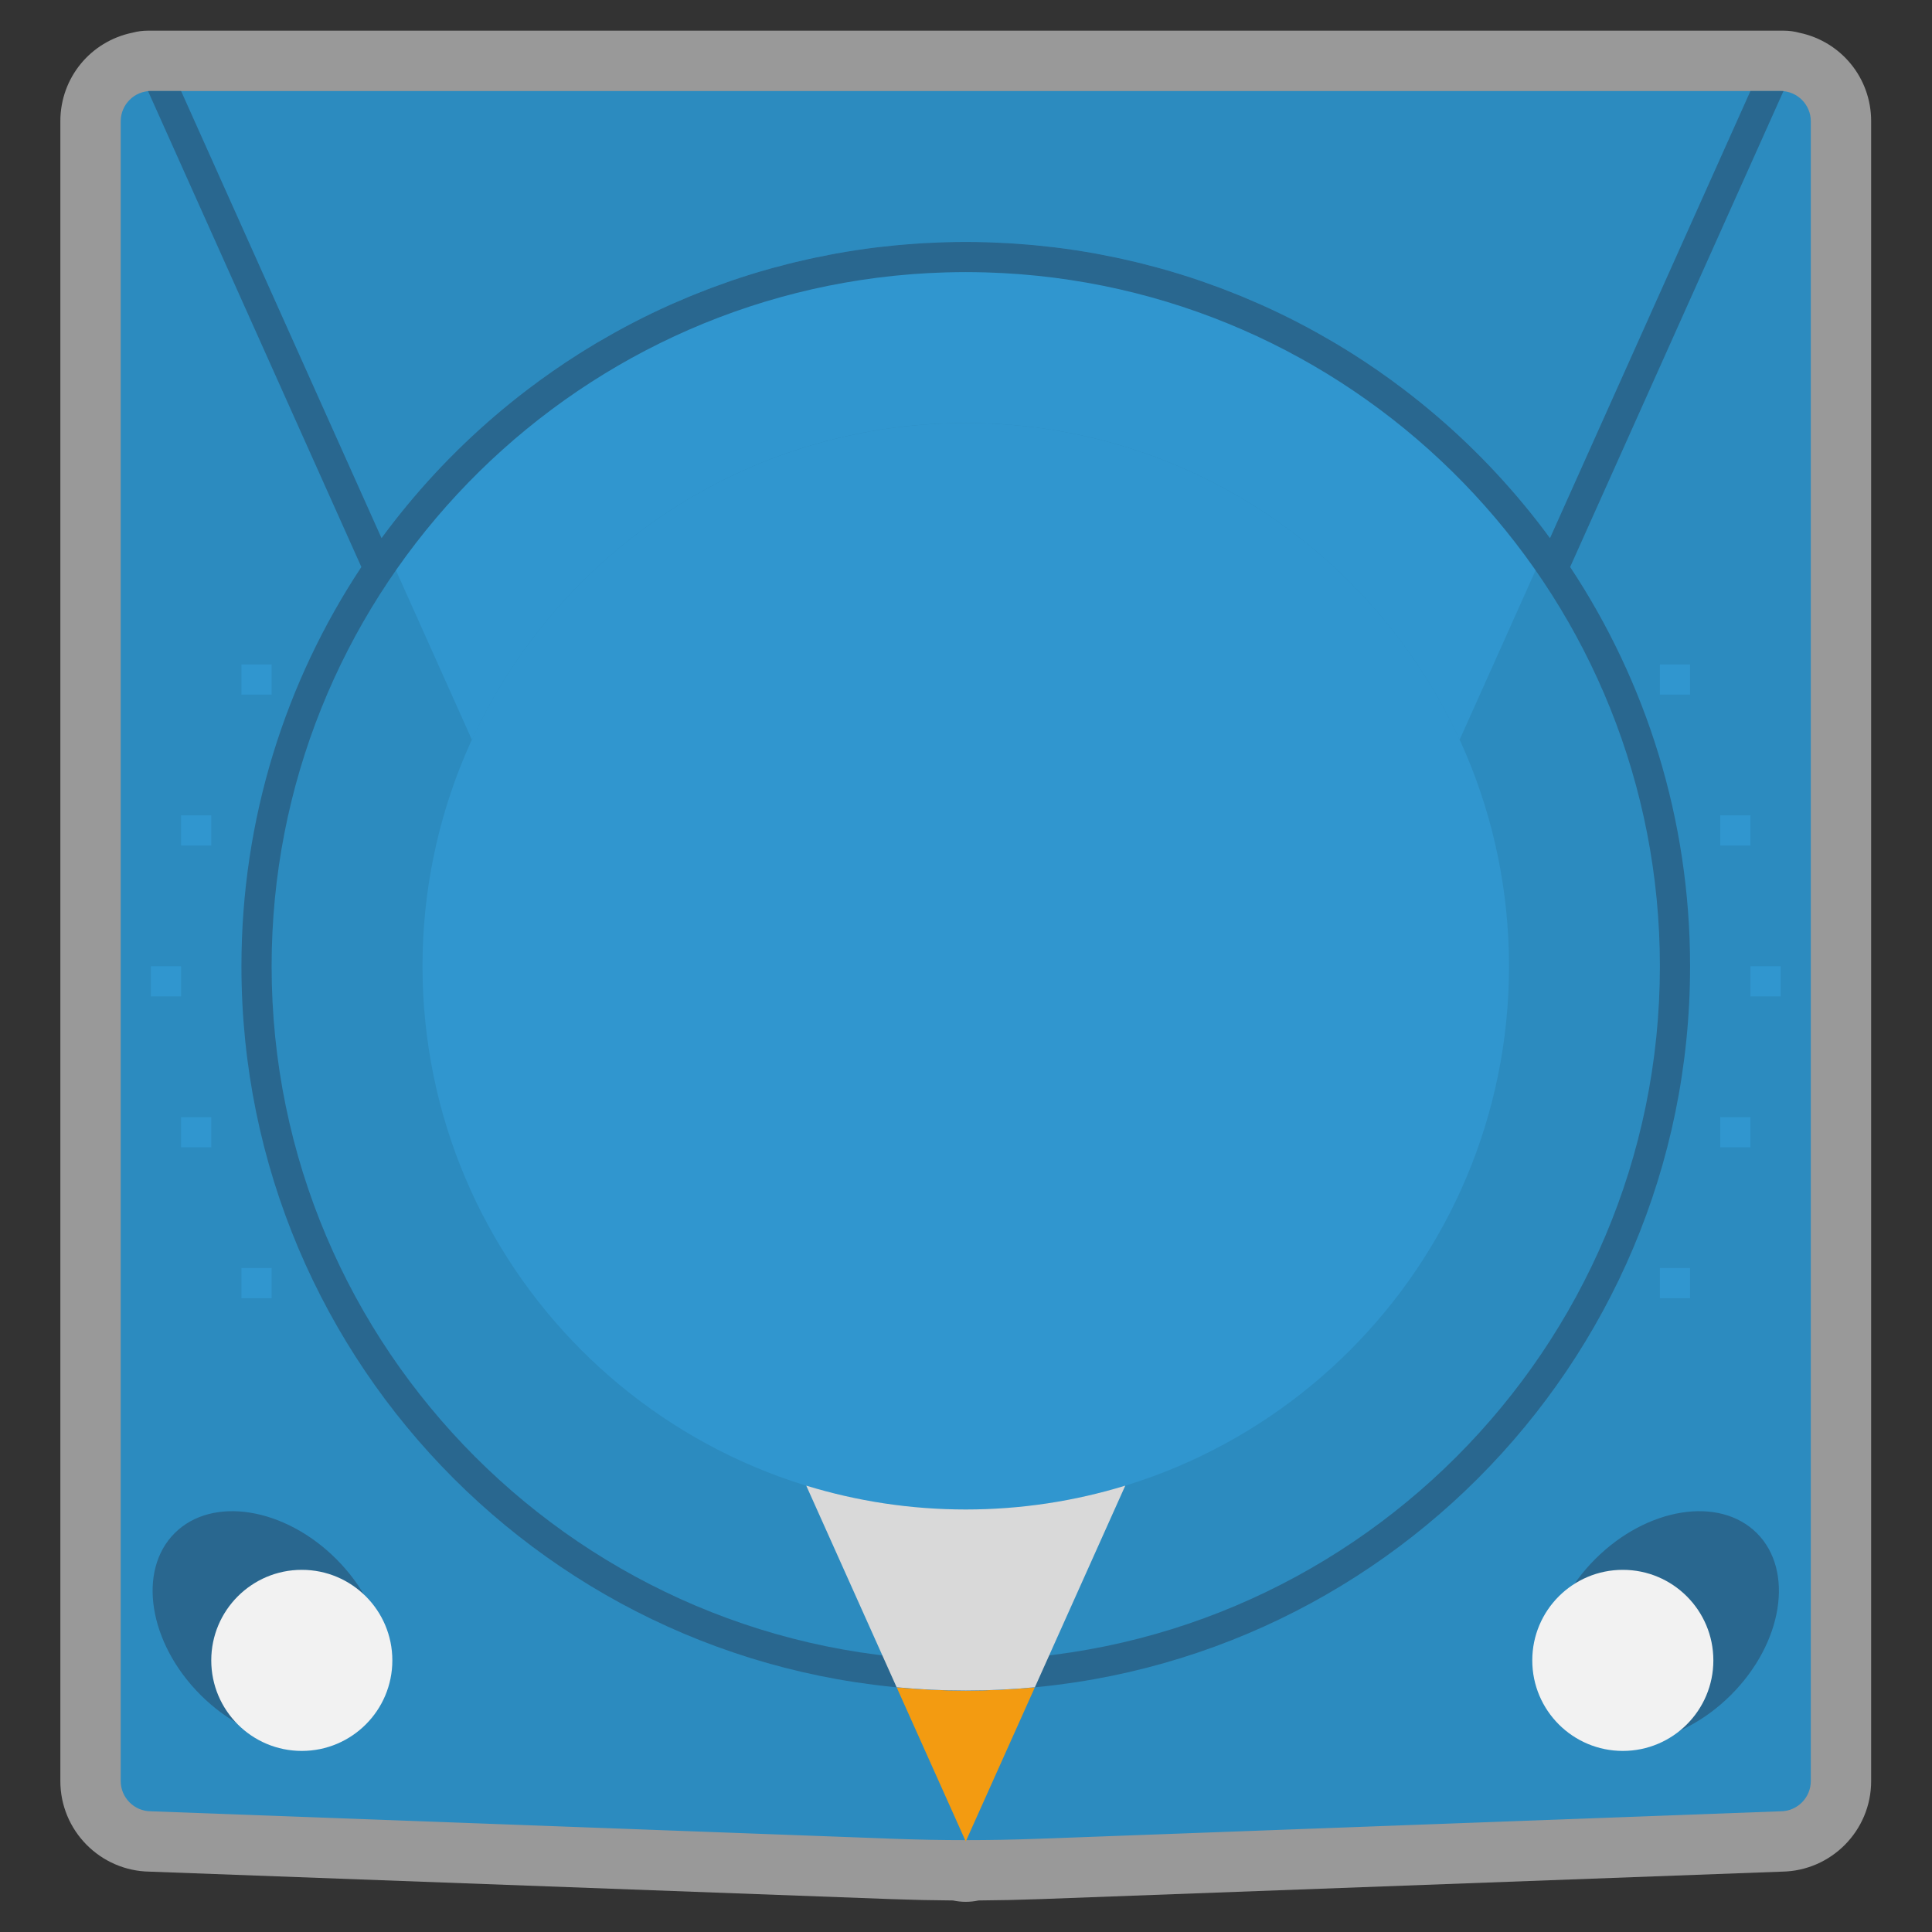 <?xml version="1.0" encoding="UTF-8" standalone="no"?>
<svg
   xmlns:dc="http://purl.org/dc/elements/1.1/"
   xmlns:cc="http://creativecommons.org/ns#"
   xmlns:rdf="http://www.w3.org/1999/02/22-rdf-syntax-ns#"
   xmlns:svg="http://www.w3.org/2000/svg"
   xmlns="http://www.w3.org/2000/svg"
   viewBox="0 0 341.333 341.333"
   height="256"
   width="256"
   xml:space="preserve"
   id="svg2"
   version="1.1"><rect x="0" y="0" width="341.333" height="341.333" fill="#333333" stroke="none"/><defs
     id="defs6"><clipPath
       id="clipPath18"
       clipPathUnits="userSpaceOnUse"><path
         id="path16"
         d="M 0,256 H 256 V 0 H 0 Z" /></clipPath><clipPath
       id="clipPath26"
       clipPathUnits="userSpaceOnUse"><path
         id="path24"
         d="M 8,252 H 248 V 4 H 8 Z" /></clipPath></defs><g
     transform="matrix(1.333,0,0,-1.333,0,341.333)"
     id="g10"><g
       id="g12"><g
         clip-path="url(#clipPath18)"
         id="g14"><g
           id="g20"><g
             id="g22" /><g
             id="g34"><g
               style="opacity:0.5"
               id="g32"
               clip-path="url(#clipPath26)"><g
                 id="g30"
                 transform="translate(238.503,251.717)"><path
                   id="path28"
                   style="fill:#ffffff;fill-opacity:1;fill-rule:nonzero;stroke:none"
                   d="m 0,0 c -0.673,0.185 -1.382,0.283 -2.114,0.283 h -0.005 -0.384 -4 -208 -4 -0.383 c -0.707,0 -1.402,-0.094 -2.068,-0.272 -5.529,-1.138 -9.549,-5.965 -9.549,-11.728 v -220 c 0,-6.555 5.283,-11.899 11.814,-11.999 l 98.415,-3.645 c 2.668,-0.098 5.377,-0.157 8.074,-0.175 0.551,-0.119 1.119,-0.181 1.697,-0.181 0.578,0 1.147,0.062 1.697,0.181 2.698,0.018 5.407,0.077 8.075,0.175 l 98.415,3.645 c 6.531,0.1 11.813,5.444 11.813,11.999 v 220 C 9.497,-5.971 5.503,-1.158 0,0" /></g></g></g></g><g
           transform="translate(236,16)"
           id="g36"><path
             id="path38"
             style="fill:#2c8bbf;fill-opacity:1;fill-rule:nonzero;stroke:none"
             d="m 0,0 -98.525,-3.649 c -6.315,-0.234 -12.636,-0.234 -18.95,0 L -216,0 c -2.2,0 -4,1.8 -4,4 v 220 c 0,2.2 1.8,4 4,4 H 0 c 2.2,0 4,-1.8 4,-4 V 4 C 4,1.8 2.2,0 0,0" /></g><g
           transform="translate(44.572,49.428)"
           id="g40"><path
             id="path42"
             style="fill:#29678f;fill-opacity:1;fill-rule:nonzero;stroke:none"
             d="M 0,0 C 6.864,-6.863 8.399,-16.457 3.428,-21.428 -1.542,-26.398 -11.136,-24.863 -18,-18 -24.864,-11.136 -26.398,-1.542 -21.428,3.429 -16.458,8.399 -6.864,6.864 0,0" /></g><g
           transform="translate(52,36)"
           id="g44"><path
             id="path46"
             style="fill:#f2f2f2;fill-opacity:1;fill-rule:nonzero;stroke:none"
             d="m 0,0 c 0,-6.627 -5.373,-12 -12,-12 -6.627,0 -12,5.373 -12,12 0,6.627 5.373,12 12,12 C -5.373,12 0,6.627 0,0" /></g><g
           transform="translate(211.428,49.428)"
           id="g48"><path
             id="path50"
             style="fill:#29678f;fill-opacity:1;fill-rule:nonzero;stroke:none"
             d="M 0,0 C -6.863,-6.863 -8.398,-16.457 -3.428,-21.428 1.543,-26.398 11.137,-24.863 18,-18 24.864,-11.136 26.399,-1.542 21.429,3.429 16.458,8.399 6.864,6.864 0,0" /></g><g
           transform="translate(224,128)"
           id="g52"><path
             id="path54"
             style="fill:#2c8bbf;fill-opacity:1;fill-rule:nonzero;stroke:none"
             d="m 0,0 c 0,-53.02 -42.98,-96 -96,-96 -53.02,0 -96,42.98 -96,96 0,53.02 42.98,96 96,96 C -42.98,96 0,53.02 0,0" /></g><g
           transform="translate(203.085,36)"
           id="g56"><path
             id="path58"
             style="fill:#f2f2f2;fill-opacity:1;fill-rule:nonzero;stroke:none"
             d="m 0,0 c 0,-6.627 5.373,-12 12,-12 6.628,0 12,5.373 12,12 C 24,6.627 18.628,12 12,12 5.373,12 0,6.627 0,0" /></g><g
           transform="translate(200,128)"
           id="g60"><path
             id="path62"
             style="fill:#3096cf;fill-opacity:1;fill-rule:nonzero;stroke:none"
             d="m 0,0 c 0,-39.765 -32.235,-72 -72,-72 -39.765,0 -72,32.235 -72,72 0,39.765 32.235,72 72,72 C -32.235,72 0,39.765 0,0" /></g><g
           transform="translate(128,224)"
           id="g64"><path
             id="path66"
             style="fill:#3096cf;fill-opacity:1;fill-rule:nonzero;stroke:none"
             d="m 0,0 c -31.79,0 -59.965,-15.456 -77.436,-39.258 l 11.987,-26.741 C -54.07,-41.218 -29.054,-24 0,-24 c 29.054,0 54.07,-17.218 65.449,-41.999 l 11.988,26.741 C 59.965,-15.456 31.789,0 0,0" /></g><g
           transform="translate(118.838,32.438)"
           id="g68"><path
             id="path70"
             style="fill:#f39b11;fill-opacity:1;fill-rule:nonzero;stroke:none"
             d="M 0,0 9.162,-20.437 18.324,0 C 15.307,-0.285 12.252,-0.437 9.162,-0.437 6.071,-0.437 3.016,-0.285 0,0" /></g><path
           id="path72"
           style="fill:#3096cf;fill-opacity:1;fill-rule:nonzero;stroke:none"
           d="m 36,164 h -4 v 4 h 4 z" /><path
           id="path74"
           style="fill:#3096cf;fill-opacity:1;fill-rule:nonzero;stroke:none"
           d="m 36,84 h -4 v 4 h 4 z" /><path
           id="path76"
           style="fill:#3096cf;fill-opacity:1;fill-rule:nonzero;stroke:none"
           d="m 28,144 h -4 v 4 h 4 z" /><path
           id="path78"
           style="fill:#3096cf;fill-opacity:1;fill-rule:nonzero;stroke:none"
           d="m 24,124 h -4 v 4 h 4 z" /><path
           id="path80"
           style="fill:#3096cf;fill-opacity:1;fill-rule:nonzero;stroke:none"
           d="m 28,104 h -4 v 4 h 4 z" /><path
           id="path82"
           style="fill:#3096cf;fill-opacity:1;fill-rule:nonzero;stroke:none"
           d="m 220,164 h 4 v 4 h -4 z" /><path
           id="path84"
           style="fill:#3096cf;fill-opacity:1;fill-rule:nonzero;stroke:none"
           d="m 220,84 h 4 v 4 h -4 z" /><path
           id="path86"
           style="fill:#3096cf;fill-opacity:1;fill-rule:nonzero;stroke:none"
           d="m 228,144 h 4 v 4 h -4 z" /><path
           id="path88"
           style="fill:#3096cf;fill-opacity:1;fill-rule:nonzero;stroke:none"
           d="m 232,124 h 4 v 4 h -4 z" /><path
           id="path90"
           style="fill:#3096cf;fill-opacity:1;fill-rule:nonzero;stroke:none"
           d="m 228,104 h 4 v 4 h -4 z" /><g
           transform="translate(128,36)"
           id="g92"><path
             id="path94"
             style="fill:#29678f;fill-opacity:1;fill-rule:nonzero;stroke:none"
             d="m 0,0 c -50.729,0 -92,41.271 -92,92 0,48.27 37.368,87.974 84.694,91.71 0.208,0.016 0.415,0.031 0.623,0.046 0.559,0.04 1.12,0.077 1.682,0.107 0.412,0.021 0.826,0.037 1.24,0.054 0.403,0.016 0.804,0.035 1.208,0.046 0.849,0.022 1.699,0.037 2.553,0.037 0.854,0 1.704,-0.015 2.553,-0.037 0.404,-0.011 0.805,-0.03 1.208,-0.046 0.414,-0.017 0.828,-0.033 1.24,-0.054 0.562,-0.03 1.122,-0.067 1.682,-0.107 0.208,-0.015 0.416,-0.03 0.623,-0.046 C 54.633,179.974 92,140.27 92,92 92,41.271 50.729,0 0,0 M 107.65,206.364 108.384,208 H 104 L 77.437,148.742 c 0,0 -10e-4,0 -10e-4,0.001 -2.178,2.966 -4.521,5.802 -7.017,8.495 -0.018,0.019 -0.035,0.037 -0.052,0.056 -0.608,0.655 -1.225,1.302 -1.851,1.94 -0.015,0.015 -0.03,0.03 -0.044,0.044 -2.552,2.597 -5.25,5.05 -8.082,7.344 -0.061,0.049 -0.121,0.098 -0.182,0.147 -0.645,0.52 -1.296,1.031 -1.955,1.535 -0.065,0.05 -0.13,0.1 -0.196,0.15 -2.165,1.647 -4.401,3.205 -6.705,4.666 -0.043,0.027 -0.086,0.054 -0.129,0.081 -0.696,0.44 -1.398,0.87 -2.105,1.292 -0.131,0.078 -0.262,0.154 -0.391,0.232 -0.641,0.378 -1.287,0.749 -1.937,1.112 -0.141,0.079 -0.281,0.158 -0.423,0.236 -0.698,0.386 -1.401,0.764 -2.11,1.133 -0.075,0.039 -0.15,0.079 -0.224,0.118 -1.599,0.827 -3.225,1.611 -4.876,2.349 -0.134,0.059 -0.268,0.117 -0.402,0.176 -0.667,0.295 -1.337,0.582 -2.012,0.862 -0.209,0.087 -0.42,0.172 -0.63,0.257 -0.615,0.25 -1.234,0.494 -1.855,0.732 -0.224,0.085 -0.446,0.171 -0.671,0.255 -0.658,0.245 -1.319,0.483 -1.984,0.715 -0.172,0.06 -0.343,0.122 -0.516,0.182 -1.684,0.575 -3.388,1.106 -5.112,1.589 -0.22,0.062 -0.442,0.119 -0.663,0.179 -0.631,0.172 -1.266,0.34 -1.904,0.5 -0.281,0.07 -0.563,0.139 -0.846,0.207 -0.591,0.142 -1.185,0.279 -1.78,0.41 -0.292,0.065 -0.585,0.13 -0.878,0.191 -0.626,0.133 -1.254,0.257 -1.884,0.376 -0.251,0.048 -0.501,0.098 -0.752,0.144 -1.757,0.319 -3.531,0.591 -5.32,0.813 -0.278,0.034 -0.557,0.063 -0.837,0.095 -0.618,0.072 -1.237,0.139 -1.859,0.198 -0.328,0.032 -0.656,0.06 -0.985,0.088 -0.588,0.05 -1.176,0.095 -1.767,0.134 -0.333,0.022 -0.666,0.045 -1.001,0.064 -0.621,0.035 -1.244,0.061 -1.869,0.085 -0.293,0.011 -0.586,0.025 -0.88,0.033 C 1.836,187.984 0.92,188 0,188 c -0.92,0 -1.836,-0.016 -2.75,-0.042 -0.294,-0.008 -0.587,-0.022 -0.88,-0.033 -0.625,-0.024 -1.248,-0.05 -1.87,-0.085 -0.333,-0.019 -0.667,-0.042 -1,-0.064 -0.59,-0.039 -1.179,-0.084 -1.767,-0.134 -0.328,-0.028 -0.657,-0.056 -0.985,-0.088 -0.622,-0.059 -1.241,-0.126 -1.86,-0.198 -0.279,-0.032 -0.558,-0.061 -0.836,-0.095 -1.789,-0.222 -3.562,-0.494 -5.32,-0.813 -0.251,-0.046 -0.501,-0.096 -0.752,-0.144 -0.63,-0.119 -1.259,-0.243 -1.884,-0.376 -0.294,-0.061 -0.586,-0.126 -0.878,-0.191 -0.595,-0.131 -1.189,-0.268 -1.78,-0.41 -0.282,-0.068 -0.565,-0.137 -0.847,-0.207 -0.637,-0.16 -1.272,-0.328 -1.904,-0.5 -0.22,-0.06 -0.442,-0.117 -0.662,-0.179 -1.724,-0.483 -3.428,-1.014 -5.112,-1.589 -0.173,-0.06 -0.343,-0.122 -0.516,-0.182 -0.664,-0.232 -1.326,-0.47 -1.984,-0.715 -0.225,-0.084 -0.447,-0.17 -0.671,-0.255 -0.621,-0.238 -1.24,-0.482 -1.855,-0.732 -0.21,-0.085 -0.421,-0.17 -0.63,-0.257 -0.675,-0.28 -1.345,-0.567 -2.012,-0.862 -0.134,-0.059 -0.269,-0.117 -0.403,-0.176 -1.65,-0.738 -3.276,-1.522 -4.875,-2.349 -0.075,-0.039 -0.149,-0.079 -0.224,-0.118 -0.709,-0.369 -1.412,-0.747 -2.11,-1.133 -0.142,-0.078 -0.282,-0.157 -0.423,-0.236 -0.65,-0.363 -1.295,-0.734 -1.937,-1.112 -0.13,-0.078 -0.261,-0.154 -0.391,-0.232 -0.707,-0.422 -1.409,-0.852 -2.105,-1.292 -0.043,-0.027 -0.086,-0.054 -0.129,-0.081 -2.304,-1.461 -4.54,-3.019 -6.705,-4.666 -0.066,-0.05 -0.131,-0.1 -0.196,-0.15 -0.659,-0.504 -1.31,-1.015 -1.955,-1.535 -0.061,-0.049 -0.121,-0.098 -0.182,-0.147 -2.831,-2.294 -5.53,-4.747 -8.082,-7.344 -0.014,-0.014 -0.029,-0.029 -0.044,-0.044 -0.626,-0.638 -1.242,-1.285 -1.851,-1.94 -0.017,-0.019 -0.034,-0.037 -0.052,-0.056 -2.496,-2.693 -4.839,-5.529 -7.017,-8.495 0,-0.001 0,-0.001 0,-0.001 L -104,208 h -4.383 l 0.733,-1.636 26.564,-59.258 0.982,-2.19 C -90.147,129.744 -96,111.557 -96,92 -96,38.98 -53.02,-4 0,-4 c 53.02,0 96,42.98 96,96 0,19.557 -5.854,37.744 -15.896,52.916 l 0.982,2.19 z" /></g><g
           transform="translate(128,56)"
           id="g96"><path
             id="path98"
             style="fill:#d9d9d9;fill-opacity:1;fill-rule:nonzero;stroke:none"
             d="M 0,0 C -7.358,0 -14.455,1.109 -21.141,3.16 L -9.162,-23.562 C -6.146,-23.848 -3.091,-24 0,-24 c 3.091,0 6.146,0.152 9.162,0.438 L 21.141,3.16 C 14.455,1.109 7.357,0 0,0" /></g></g></g></g></svg>